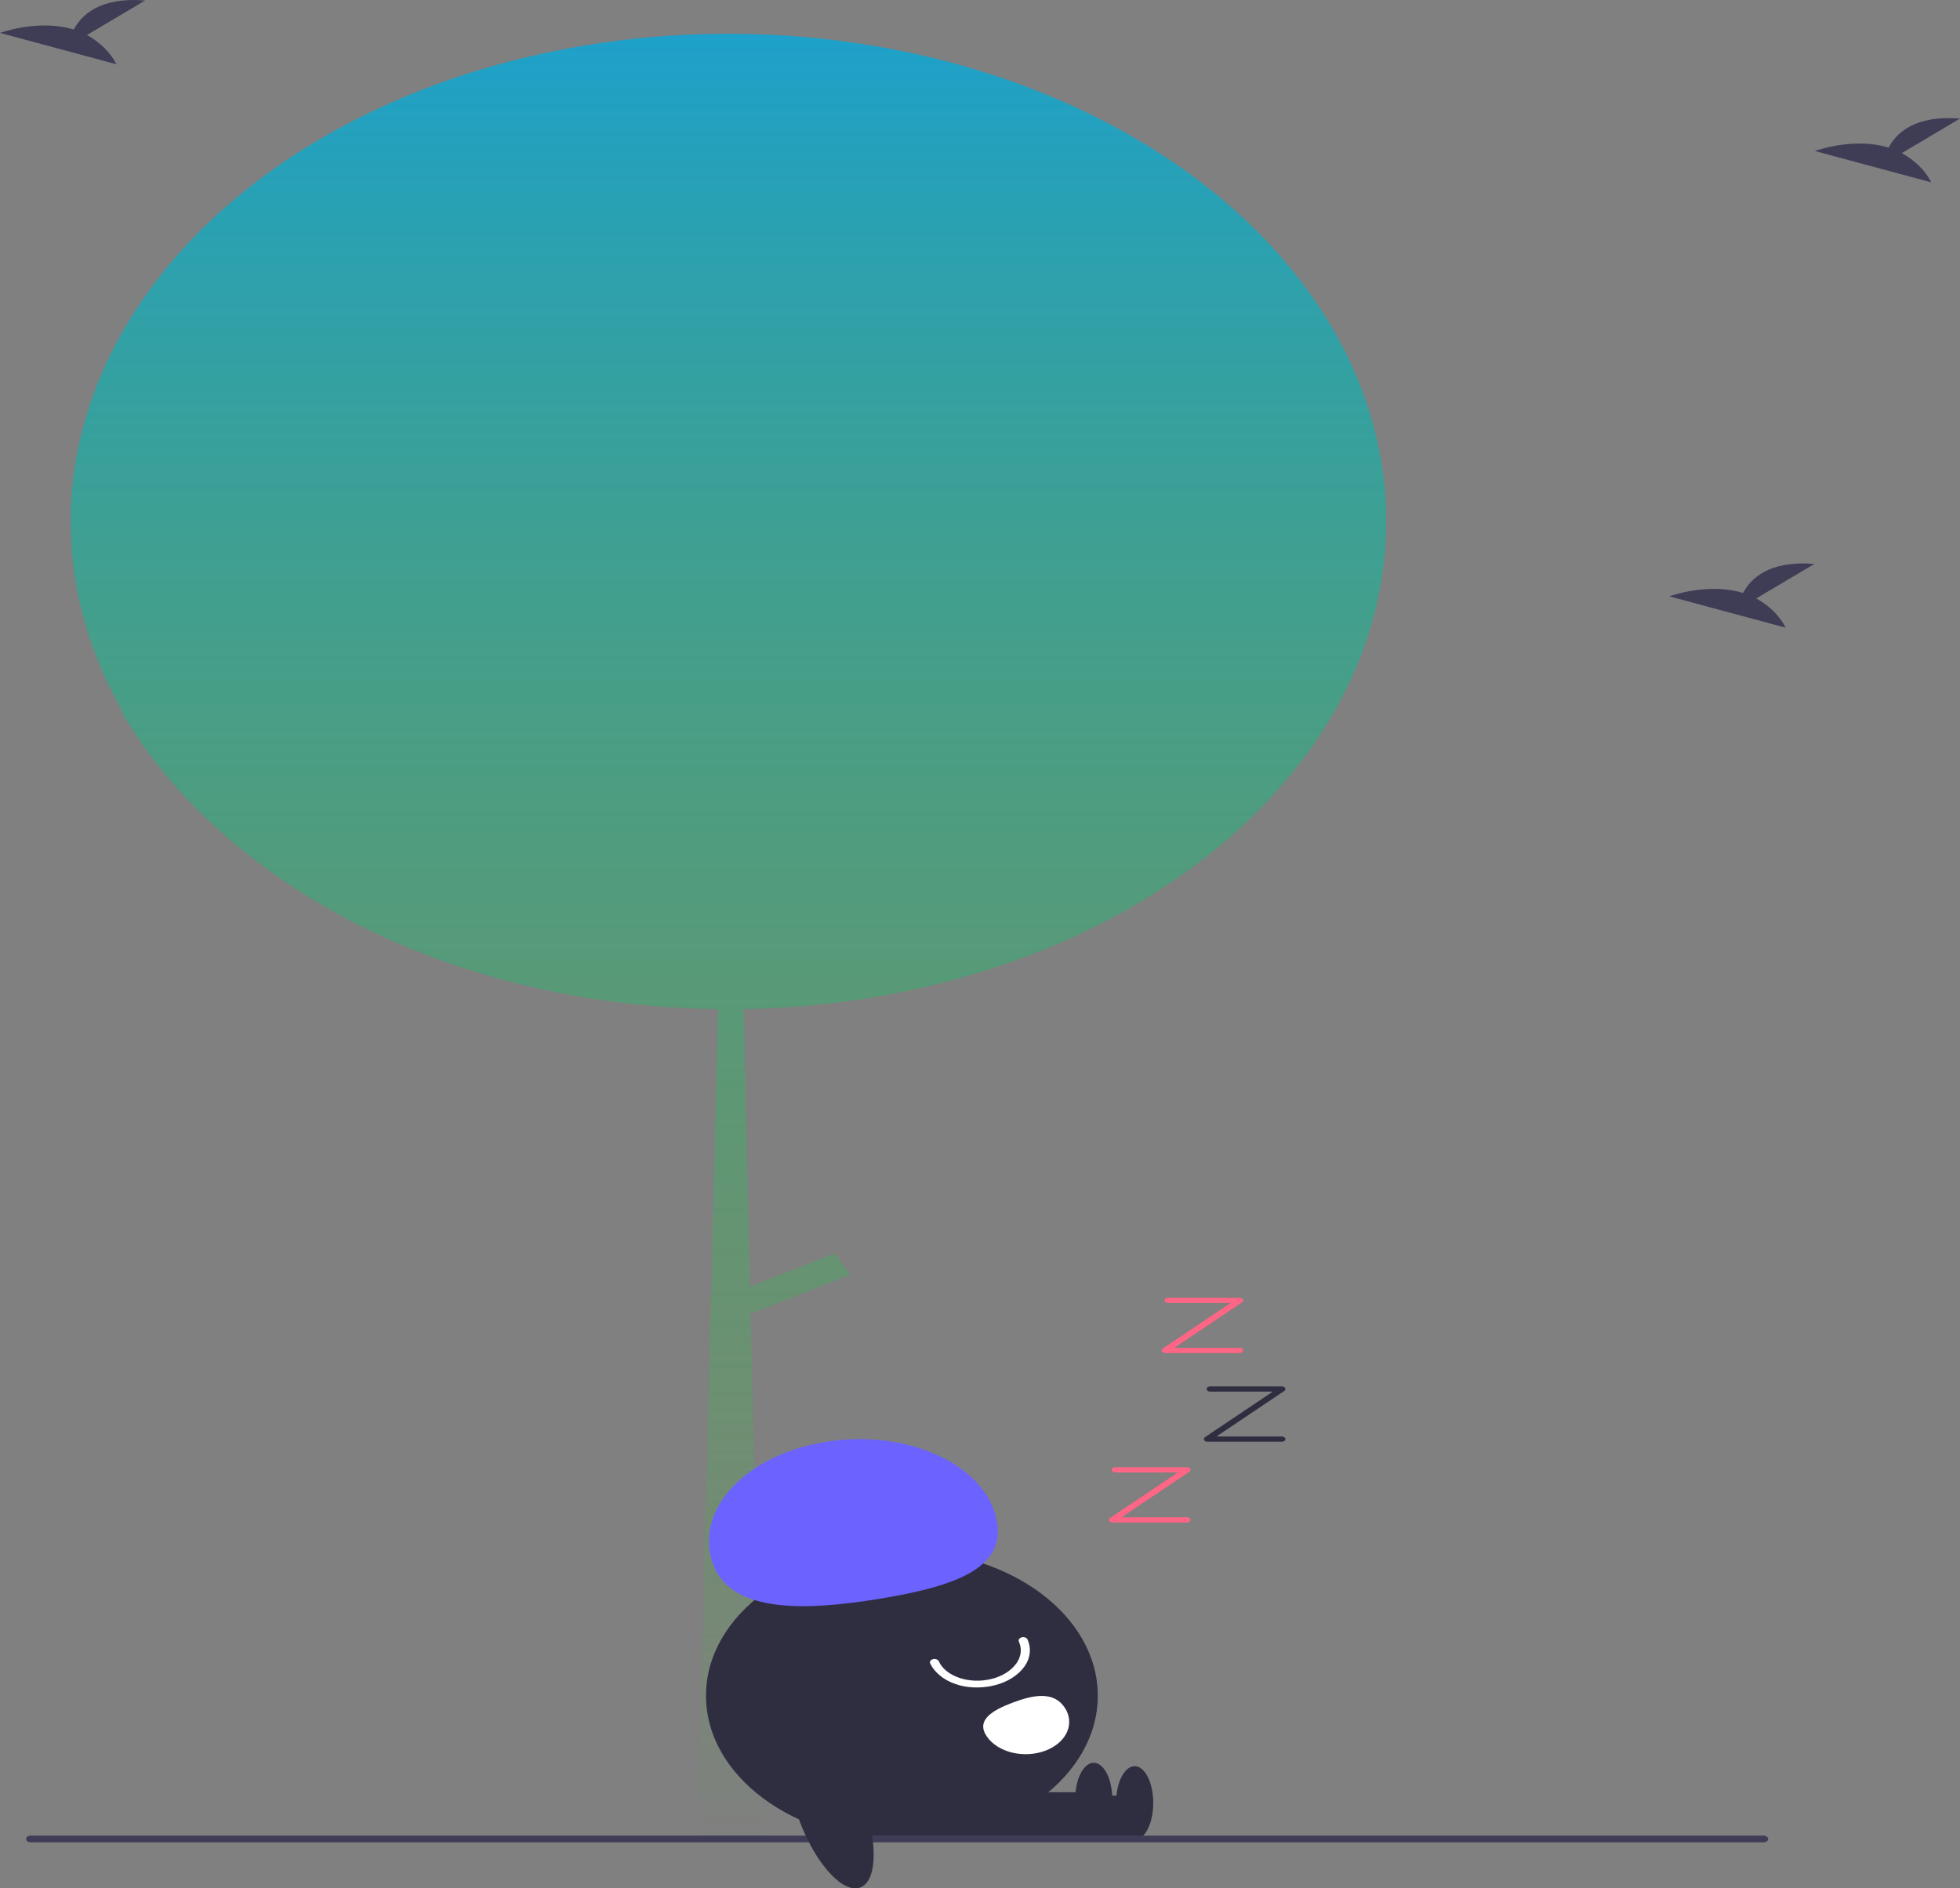 <svg width="273" height="263" viewBox="0 0 273 263" fill="none" xmlns="http://www.w3.org/2000/svg">
<rect x="0" y="0" width="273" height="263" fill="#808080" stroke="none"/>
<g clip-path="url(#clip0)">
<path d="M193.074 72.616C193.074 74.115 193.008 75.601 192.877 77.075C192.143 85.576 189.248 93.896 184.344 101.599C184.306 101.664 184.261 101.725 184.223 101.786C183.995 102.144 183.761 102.501 183.52 102.853C182.061 105.032 180.444 107.149 178.673 109.197C170.588 118.595 159.505 126.372 146.405 131.84C133.304 137.308 118.59 140.299 103.561 140.547L104.467 179.191L116.283 174.577L118.392 177.551L104.556 182.955L106.248 254.725L106.266 255.684L97.131 256.252L97.15 256.229L100.026 140.552C87.93 140.423 75.988 138.514 64.895 134.934C53.802 131.354 43.778 126.175 35.405 119.699C34.829 119.257 34.258 118.801 33.701 118.35C33.676 118.331 33.657 118.312 33.638 118.298C26.662 112.656 21.02 106.181 16.95 99.146C17.039 99.221 17.134 99.291 17.223 99.367C8.025 83.414 7.401 65.456 15.479 49.173C23.557 32.891 39.725 19.515 60.671 11.789C60.987 11.672 61.311 11.559 61.627 11.441C82.346 4.04 106.058 2.682 128.063 7.636C150.068 12.591 168.76 23.497 180.435 38.192C180.992 38.888 181.531 39.597 182.05 40.311C189.302 50.228 193.092 61.334 193.074 72.616V72.616Z" fill="url(#paint0_linear)"/>
<path d="M125.621 256.41C140.69 256.41 152.905 247.35 152.905 236.174C152.905 224.997 140.69 215.937 125.621 215.937C110.552 215.937 98.336 224.997 98.336 236.174C98.336 247.35 110.552 256.41 125.621 256.41Z" fill="#2F2E41"/>
<path d="M157.869 250.084H133.425V256.232H157.869V250.084Z" fill="#2F2E41"/>
<path d="M158.041 256.232C159.472 256.232 160.632 253.938 160.632 251.109C160.632 248.279 159.472 245.986 158.041 245.986C156.611 245.986 155.451 248.279 155.451 251.109C155.451 253.938 156.611 256.232 158.041 256.232Z" fill="#2F2E41"/>
<path d="M152.167 249.614H127.723V255.762H152.167V249.614Z" fill="#2F2E41"/>
<path d="M152.34 255.762C153.77 255.762 154.93 253.469 154.93 250.639C154.93 247.81 153.77 245.516 152.34 245.516C150.909 245.516 149.749 247.81 149.749 250.639C149.749 253.469 150.909 255.762 152.34 255.762Z" fill="#2F2E41"/>
<path d="M99.154 217.354C96.951 210.036 103.993 202.642 114.883 200.838C125.774 199.035 136.388 203.505 138.591 210.823C140.795 218.141 133.577 220.84 122.687 222.643C111.796 224.447 101.357 224.672 99.154 217.354Z" fill="#6C63FF"/>
<path d="M136.107 235.021C134.68 235.043 133.28 234.731 132.105 234.131C130.93 233.53 130.038 232.671 129.557 231.674C129.53 231.616 129.52 231.554 129.525 231.492C129.531 231.431 129.553 231.371 129.59 231.315C129.627 231.26 129.678 231.211 129.741 231.17C129.804 231.13 129.877 231.099 129.956 231.079C130.035 231.06 130.118 231.052 130.201 231.056C130.284 231.06 130.365 231.076 130.439 231.104C130.514 231.131 130.58 231.169 130.635 231.216C130.69 231.263 130.731 231.317 130.758 231.375C131.717 233.493 135.002 234.601 138.078 233.844C139.606 233.475 140.875 232.673 141.609 231.613C141.923 231.156 142.113 230.658 142.166 230.147C142.218 229.635 142.134 229.121 141.916 228.635C141.89 228.576 141.879 228.514 141.885 228.453C141.89 228.391 141.912 228.331 141.949 228.276C141.986 228.221 142.038 228.171 142.101 228.131C142.163 228.09 142.236 228.059 142.315 228.04C142.394 228.02 142.477 228.012 142.56 228.016C142.643 228.021 142.724 228.037 142.799 228.064C142.873 228.092 142.94 228.13 142.994 228.176C143.049 228.223 143.091 228.277 143.117 228.335C143.388 228.939 143.495 229.577 143.43 230.212C143.366 230.847 143.132 231.466 142.742 232.033C141.857 233.316 140.324 234.287 138.477 234.736C137.713 234.924 136.913 235.021 136.107 235.021V235.021Z" fill="white"/>
<path d="M148.261 237.772C148.994 238.834 149.127 240.068 148.632 241.203C148.138 242.338 147.055 243.281 145.623 243.824C144.191 244.368 142.527 244.467 140.997 244.1C139.466 243.733 138.195 242.93 137.463 241.868L137.457 241.86C135.935 239.647 138.038 238.274 141.022 237.145C144.005 236.016 146.739 235.559 148.261 237.772Z" fill="white"/>
<path d="M245.643 256.593H4.265C4.097 256.593 3.936 256.543 3.817 256.455C3.699 256.367 3.632 256.247 3.632 256.123C3.632 255.998 3.699 255.879 3.817 255.791C3.936 255.702 4.097 255.653 4.265 255.653H245.643C245.811 255.653 245.972 255.702 246.091 255.791C246.21 255.879 246.276 255.998 246.276 256.123C246.276 256.247 246.21 256.367 246.091 256.455C245.972 256.543 245.811 256.593 245.643 256.593Z" fill="#3F3D56"/>
<path d="M119.517 262.964C122.058 262.478 122.425 257.217 120.338 251.213C118.25 245.209 114.498 240.736 111.956 241.222C109.415 241.708 109.048 246.969 111.135 252.973C113.223 258.977 116.975 263.45 119.517 262.964Z" fill="#2F2E41"/>
<path d="M165.332 212.05H154.951C154.852 212.05 154.755 212.027 154.674 211.986C154.592 211.944 154.529 211.886 154.494 211.817C154.458 211.749 154.451 211.674 154.474 211.603C154.497 211.531 154.549 211.467 154.622 211.417L164.062 205.076H155.34C155.21 205.076 155.086 205.038 154.994 204.97C154.902 204.902 154.85 204.81 154.85 204.713C154.85 204.617 154.902 204.525 154.994 204.457C155.086 204.388 155.21 204.35 155.34 204.35H165.332C165.43 204.35 165.527 204.372 165.609 204.414C165.69 204.455 165.753 204.514 165.788 204.583C165.824 204.651 165.831 204.726 165.808 204.797C165.785 204.869 165.734 204.933 165.66 204.982L156.22 211.323H165.332C165.461 211.323 165.586 211.362 165.678 211.43C165.77 211.498 165.821 211.59 165.821 211.687C165.821 211.783 165.77 211.875 165.678 211.943C165.586 212.011 165.461 212.05 165.332 212.05V212.05Z" fill="#FF6584"/>
<path d="M178.55 200.793H168.169C168.07 200.793 167.973 200.771 167.892 200.73C167.81 200.688 167.748 200.629 167.712 200.561C167.676 200.493 167.67 200.418 167.692 200.346C167.715 200.275 167.767 200.21 167.84 200.161L177.28 193.82H168.558C168.428 193.82 168.304 193.782 168.212 193.714C168.12 193.646 168.068 193.553 168.068 193.457C168.068 193.361 168.12 193.269 168.212 193.2C168.304 193.132 168.428 193.094 168.558 193.094H178.55C178.649 193.094 178.745 193.116 178.827 193.158C178.908 193.199 178.971 193.258 179.007 193.327C179.042 193.395 179.049 193.47 179.026 193.541C179.003 193.613 178.952 193.677 178.878 193.726L169.439 200.067H178.55C178.679 200.067 178.804 200.106 178.896 200.174C178.988 200.242 179.039 200.334 179.039 200.43C179.039 200.527 178.988 200.619 178.896 200.687C178.804 200.755 178.679 200.793 178.55 200.793V200.793Z" fill="#2F2E41"/>
<path d="M172.675 188.448H162.294C162.195 188.448 162.099 188.426 162.017 188.384C161.936 188.343 161.873 188.284 161.837 188.216C161.802 188.147 161.795 188.072 161.818 188.001C161.841 187.93 161.892 187.865 161.965 187.816L171.405 181.475H162.683C162.554 181.475 162.429 181.437 162.337 181.369C162.245 181.3 162.194 181.208 162.194 181.112C162.194 181.015 162.245 180.923 162.337 180.855C162.429 180.787 162.554 180.749 162.683 180.749H172.675C172.774 180.749 172.87 180.771 172.952 180.812C173.034 180.854 173.096 180.913 173.132 180.981C173.167 181.05 173.174 181.124 173.151 181.196C173.128 181.267 173.077 181.332 173.004 181.381L163.564 187.722H172.675C172.805 187.722 172.929 187.76 173.021 187.828C173.113 187.896 173.165 187.989 173.165 188.085C173.165 188.181 173.113 188.274 173.021 188.342C172.929 188.41 172.805 188.448 172.675 188.448V188.448Z" fill="#FF6584"/>
<path d="M244.621 83.347L252.727 78.538C246.43 78.023 243.842 80.57 242.783 82.587C237.864 81.071 232.508 83.057 232.508 83.057L248.727 87.424C247.908 85.803 246.484 84.389 244.621 83.347Z" fill="#3F3D56"/>
<path d="M12.113 4.876L20.219 0.067C13.921 -0.448 11.334 2.099 10.275 4.115C5.356 2.6 -3.05176e-05 4.586 -3.05176e-05 4.586L16.219 8.953C15.4 7.332 13.976 5.918 12.113 4.876V4.876Z" fill="#3F3D56"/>
<path d="M264.894 21.322L273 16.513C266.703 15.998 264.115 18.545 263.056 20.561C258.137 19.046 252.781 21.032 252.781 21.032L269 25.399C268.182 23.778 266.757 22.364 264.894 21.322Z" fill="#3F3D56"/>
</g>
<defs>
<linearGradient id="paint0_linear" x1="101.458" y1="4.703" x2="101.458" y2="256.252" gradientUnits="userSpaceOnUse">
<stop stop-color="#1DA0CA"/>
<stop offset="1" stop-color="#36CA1D" stop-opacity="0"/>
</linearGradient>
<clipPath id="clip0">
<rect width="273" height="263" fill="white"/>
</clipPath>
</defs>
</svg>
